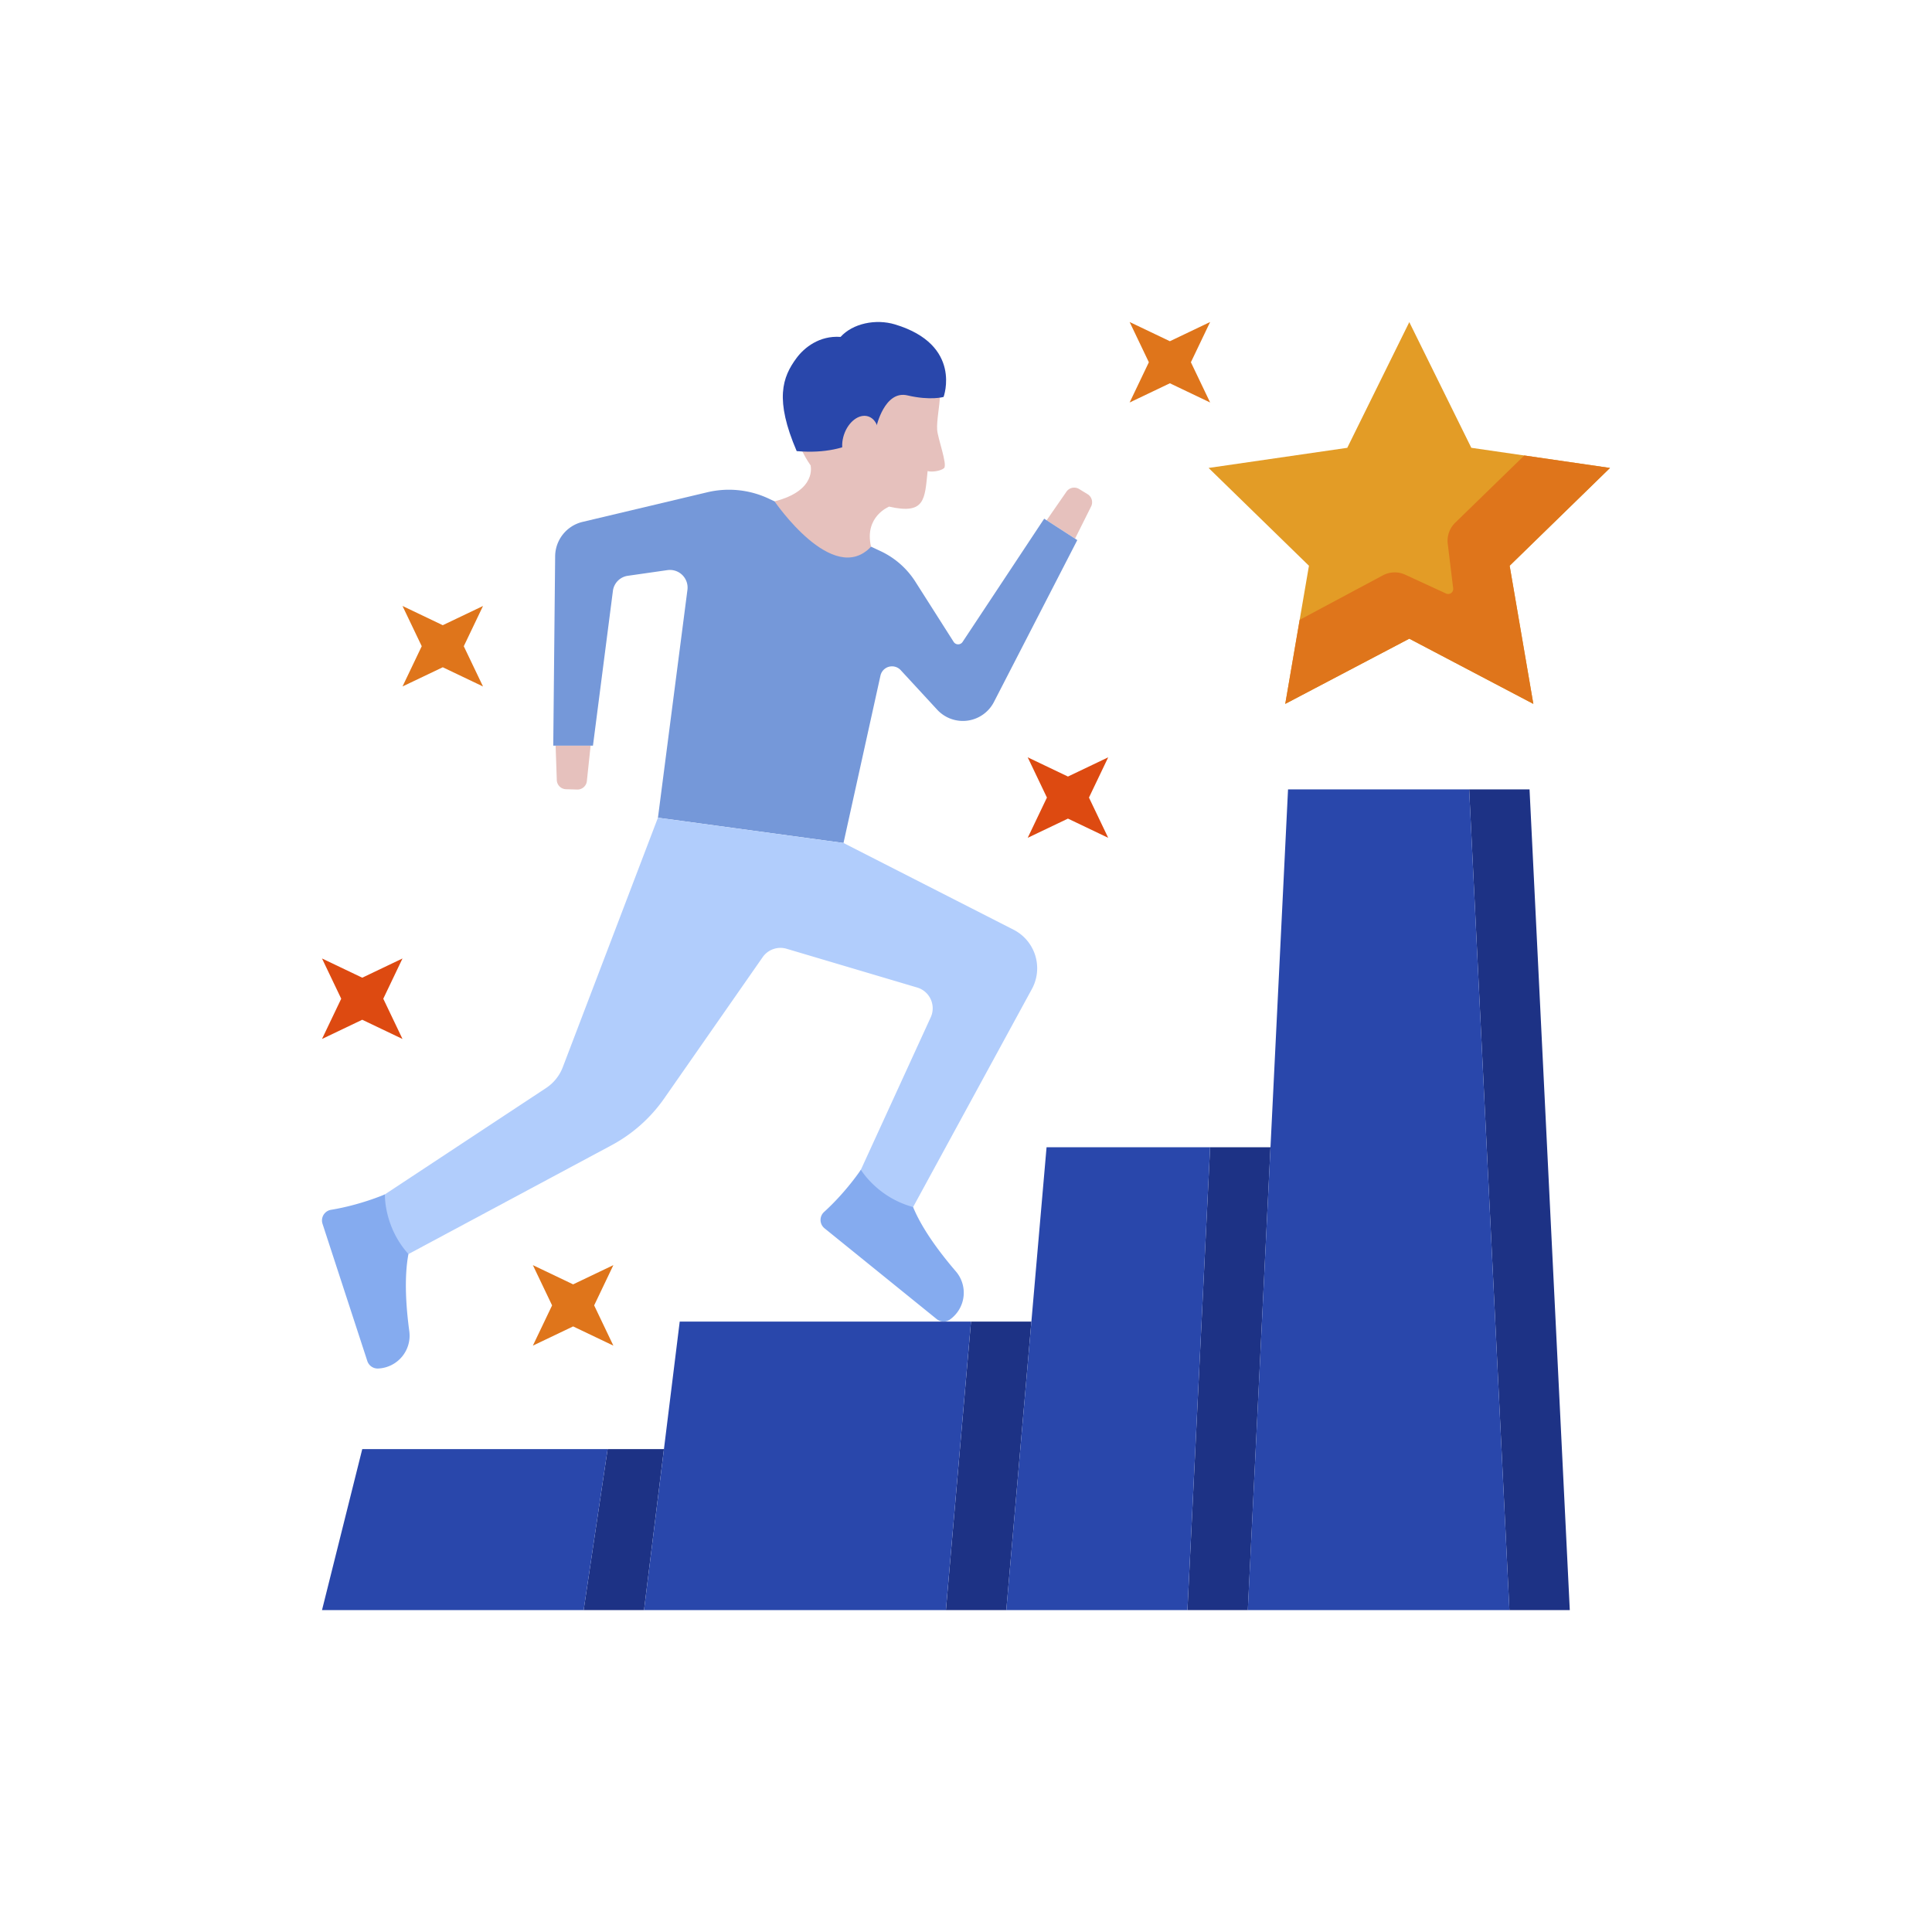 <?xml version="1.0" standalone="no"?><!DOCTYPE svg PUBLIC "-//W3C//DTD SVG 1.1//EN" "http://www.w3.org/Graphics/SVG/1.1/DTD/svg11.dtd"><svg class="icon" width="200px" height="200.00px" viewBox="0 0 1024 1024" version="1.1" xmlns="http://www.w3.org/2000/svg"><path d="M746.955 170.731l32.875 66.613L853.333 248.021l-53.195 51.84 12.565 73.216-65.749-34.56-65.749 34.56 12.565-73.216-53.195-51.84 73.504-10.667z" fill="#E39C26" /><path d="M853.333 248.021l-45.419-6.603-36.64 35.648a13.333 13.333 0 0 0-3.936 11.136l2.88 23.648a2.667 2.667 0 0 1-3.755 2.741l-21.685-9.995a13.301 13.301 0 0 0-11.829 0.352L688.853 328.533l-7.637 44.544 65.739-34.56 65.749 34.56-12.555-73.216L853.333 248.021z" fill="#DF751B" /><path d="M351.893 768.064h-29.835l-12.715 85.333h32z" fill="#1D3285" /><path d="M322.059 768.064H192l-21.333 85.333h138.677z" fill="#2947AB" /><path d="M546.656 700.459h-32l-13.301 152.939h32z" fill="#1D3285" /><path d="M514.645 700.459H360.267l-18.923 152.939h160z" fill="#2947AB" /><path d="M673.387 608.053h-32l-12.021 245.344h32z" fill="#1D3285" /><path d="M641.387 608.053h-86.688l-21.344 245.344h96z" fill="#2947AB" /><path d="M810.688 418.389h-32l21.333 435.008h32z" fill="#1D3285" /><path d="M778.688 418.389h-96l-21.333 435.008h138.667z" fill="#2947AB" /><path d="M294.485 395.2l0.629 18.261a5.013 5.013 0 0 0 4.875 4.843l5.931 0.171a5.013 5.013 0 0 0 5.131-4.501l1.984-18.773h-18.549zM565.227 260.619l-10.485 15.136 15.051 9.739 8.512-17.045a5.013 5.013 0 0 0-1.877-6.528l-4.469-2.731a5.013 5.013 0 0 0-6.741 1.429" fill="#E6C1BD" /><path d="M314.283 395.2l10.571-82.016a9.28 9.28 0 0 1 7.893-8l21.003-3.008a9.355 9.355 0 0 1 10.603 10.475l-15.627 120.747 98.347 13.397 19.584-88.683a6.272 6.272 0 0 1 10.752-2.901l19.317 20.939a18.517 18.517 0 0 0 30.08-4.085l44.181-85.803-17.547-11.349-43.264 65.344a2.816 2.816 0 0 1-4.715-0.043l-20.288-31.893a43.936 43.936 0 0 0-18.368-16.171l-59.36-27.872a49.579 49.579 0 0 0-32.533-3.371l-66.123 15.701a18.912 18.912 0 0 0-14.549 18.219l-1.003 100.373h21.045z" fill="#7598D9" /><path d="M348.725 433.397l-50.453 132.267c-1.717 4.491-4.8 8.341-8.811 10.987L199.936 635.733l10.421 32.235 113.749-60.949a80.235 80.235 0 0 0 27.968-24.875l52.16-74.837a11.488 11.488 0 0 1 12.693-4.437l69.205 20.544c6.688 1.984 10.08 9.44 7.168 15.787l-39.179 85.504 27.659 19.072 65.141-119.573a22.944 22.944 0 0 0-9.728-31.445l-90.112-45.952-98.357-13.397z" fill="#B1CDFC" /><path d="M410.539 265.728c22.677-5.739 19.072-19.093 19.072-19.093l41.653 21.888s-13.323 5.227-9.6 21.227c-20.16 21.451-51.125-24.021-51.125-24.021" fill="#E6C1BD" /><path d="M433.44 251.488s18.091 12.8 37.824 17.035c19.125 4.341 18.848-3.861 20.395-18.848 2.059 0.64 6.827 0.043 8.672-1.525 2.027-1.707-3.392-16-3.627-20.48-0.288-4.907 1.397-12.875 1.461-17.792 0.128-9.451-5.909-23.765-23.115-29.867-21.536-7.637-50.336 4.619-54.56 29.227-4.192 24.384 12.949 42.251 12.949 42.251" fill="#E6C1BD" /><path d="M500.117 210.389s-6.955 2.037-19.147-0.821c-12.203-2.88-16.501 16.736-16.501 16.736s-11.605 15.477-42.208 12.789c-11.712-27.253-7.68-39.147-0.021-49.408 3.968-5.323 11.925-11.925 23.275-11.115 6.485-7.168 18.645-9.685 28.843-6.624 35.968 10.837 25.76 38.443 25.76 38.443" fill="#2947AB" /><path d="M447.317 230.421c-2.304 6.955-0.267 13.899 4.555 15.499 4.821 1.6 10.613-2.741 12.907-9.707 2.325-6.944 0.288-13.888-4.544-15.488-4.821-1.611-10.603 2.741-12.917 9.696" fill="#E6C1BD" /><path d="M216.939 705.579c-1.664-12.224-2.859-28.181-0.459-40.896-13.152-14.624-12.459-31.648-12.459-31.648s-12.832 5.611-28.597 8.192a5.717 5.717 0 0 0-4.48 7.413l23.744 72.736a5.76 5.76 0 0 0 5.685 3.968 17.429 17.429 0 0 0 16.565-19.765M506.592 673.824c-8.043-9.365-17.728-22.08-22.635-34.069-18.987-5.12-27.669-19.776-27.669-19.776s-7.712 11.68-19.541 22.421a5.696 5.696 0 0 0 0.288 8.64l59.477 48.139c2.005 1.621 4.832 1.707 6.933 0.224a17.397 17.397 0 0 0 3.147-25.579" fill="#85ABEF" /><path d="M598.72 170.667l10.197 21.333-10.187 21.333 21.333-10.187 21.333 10.187-10.197-21.333 10.197-21.333-21.333 10.187z" fill="#DF751B" /><path d="M544.704 401.397l10.187 21.333-10.187 21.333 21.333-10.187 21.333 10.187-10.197-21.333 10.197-21.333-21.333 10.187z" fill="#DD4A11" /><path d="M282.432 670.549l10.187 21.333-10.187 21.333 21.333-10.187 21.333 10.187-10.187-21.333 10.187-21.333-21.333 10.187z" fill="#DF751B" /><path d="M170.667 508.011l10.187 21.333-10.187 21.333 21.333-10.187 21.333 10.187-10.187-21.333 10.187-21.333-21.333 10.187z" fill="#DD4A11" /><path d="M213.333 321.173l10.197 21.333-10.187 21.333 21.333-10.176 21.333 10.187-10.197-21.333 10.197-21.333-21.333 10.187z" fill="#DF751B" /></svg>